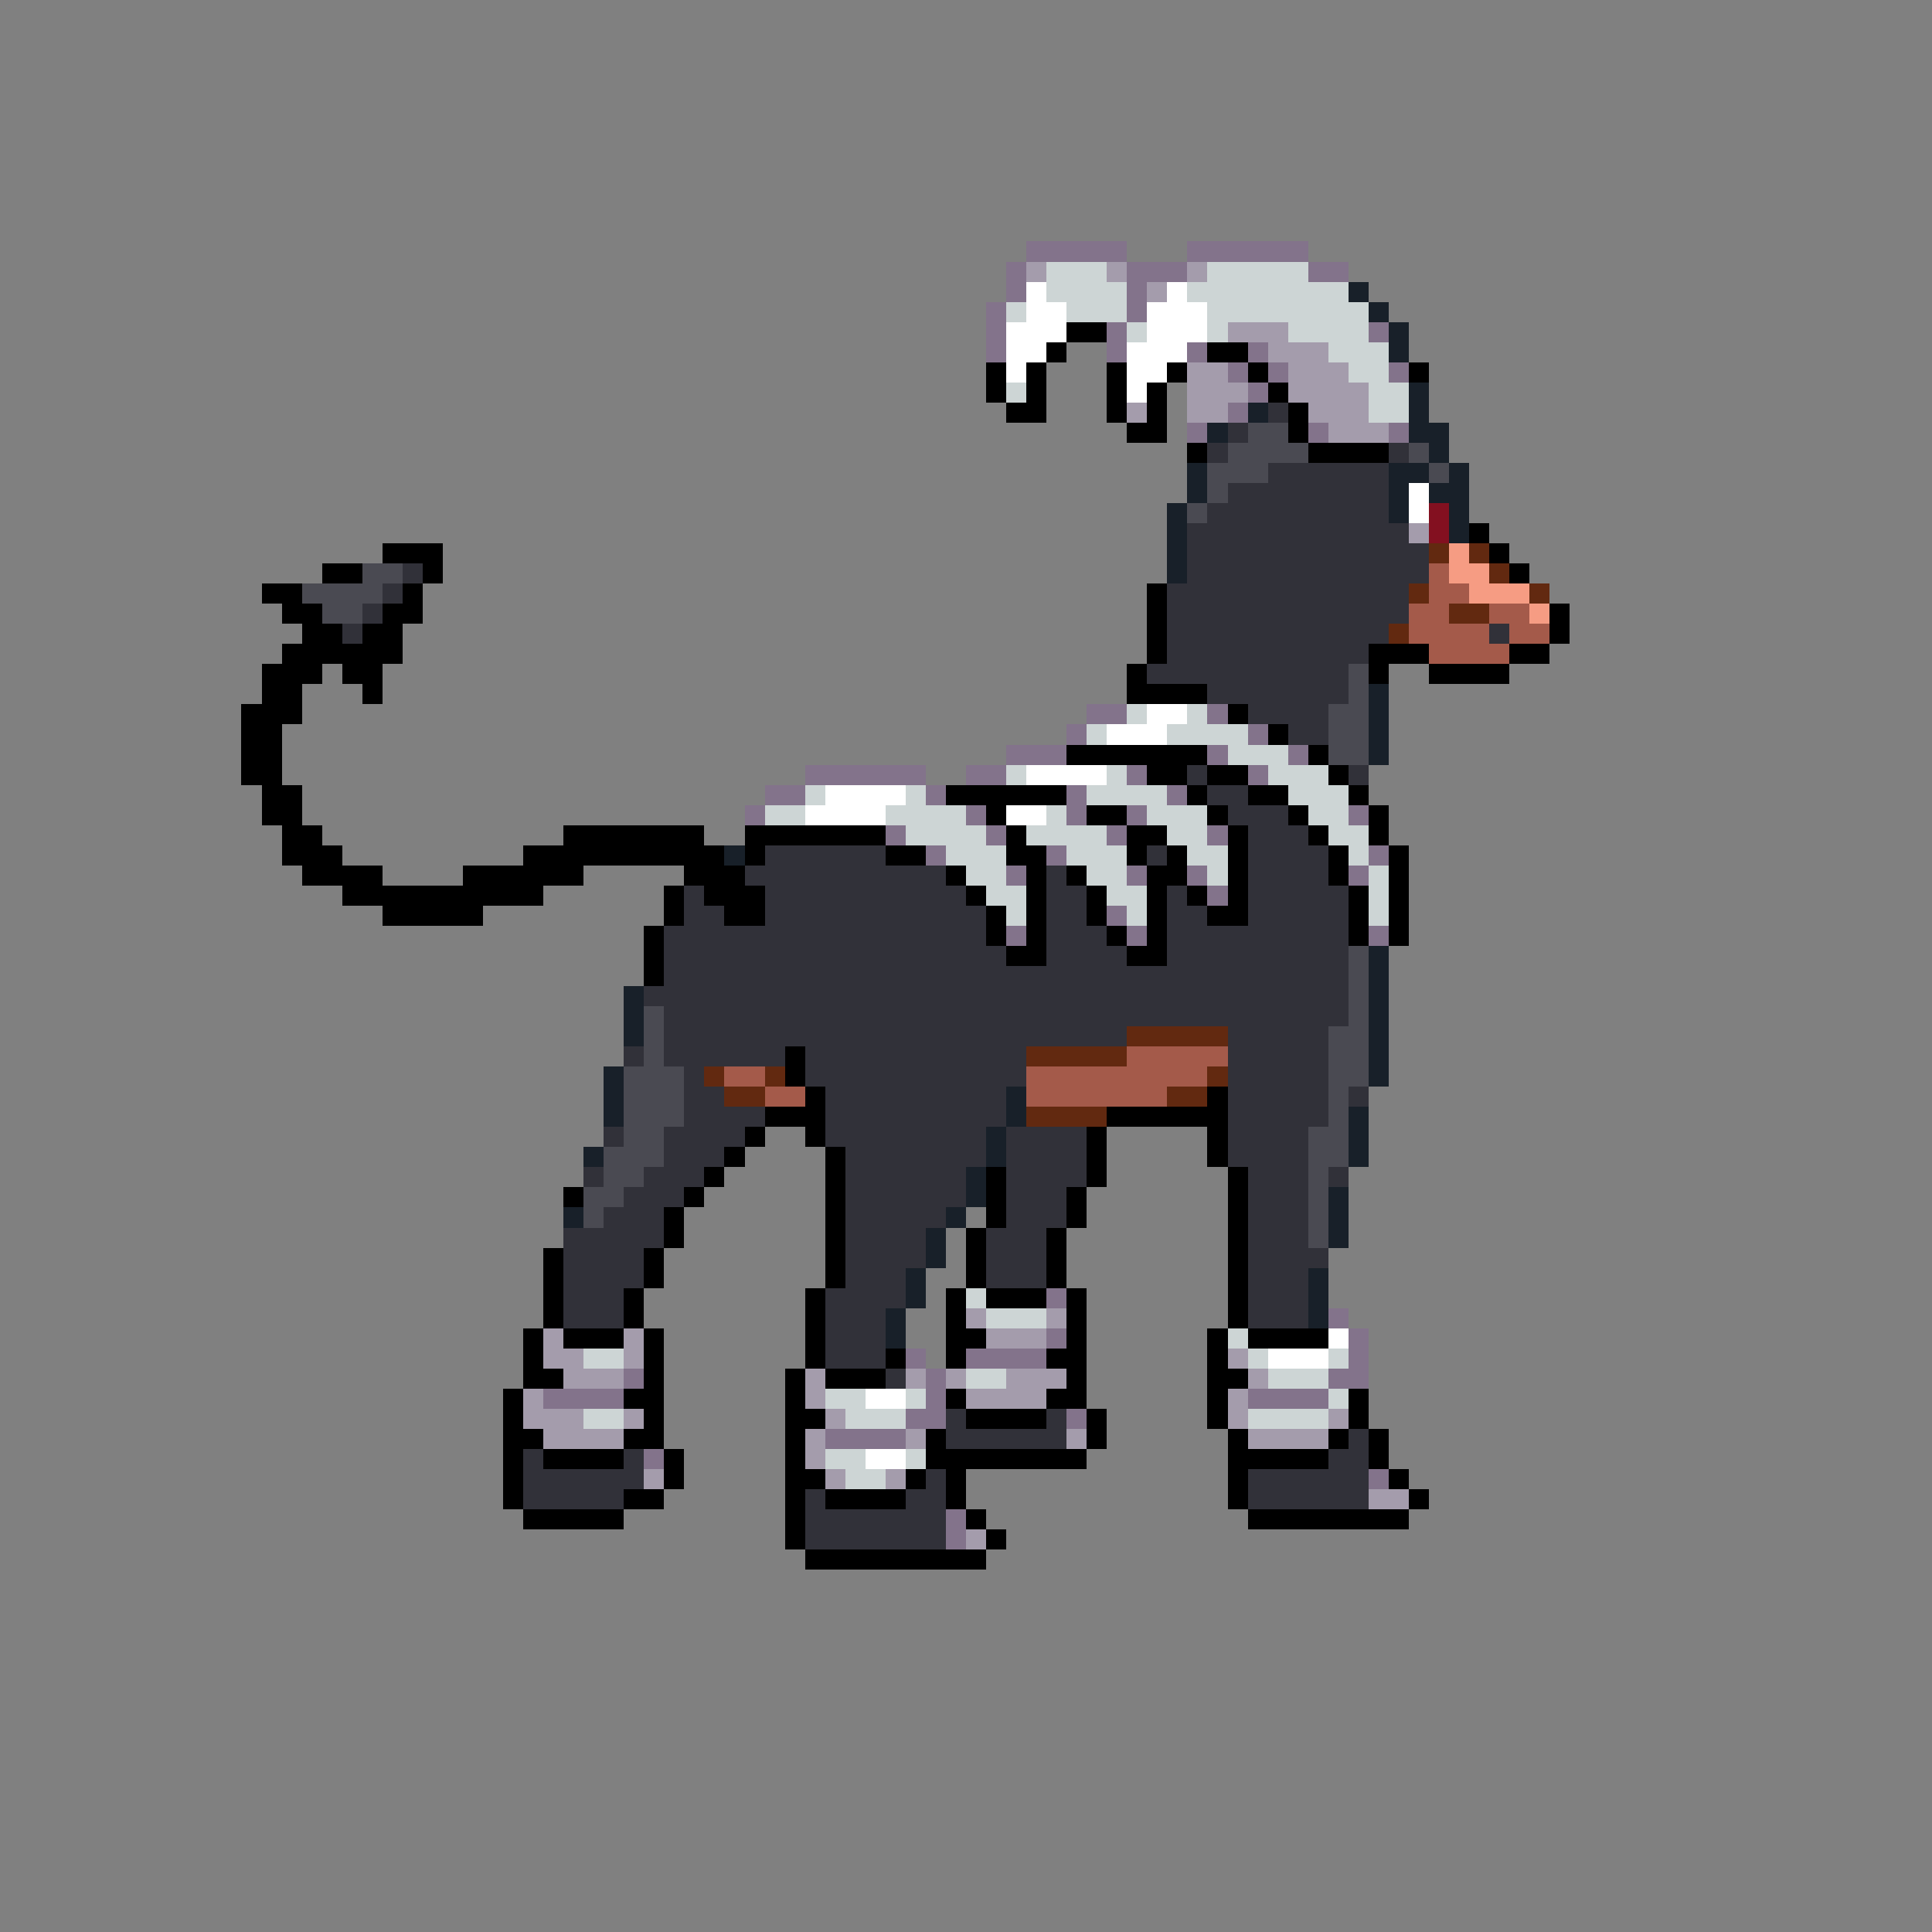 <svg xmlns="http://www.w3.org/2000/svg" viewBox="0 -0.5 96 96" shape-rendering="crispEdges">
<rect x="0" y="-0.5" width="96" height="96" fill="#808080" stroke="none"/>
<path stroke="#83738b" d="M51 12h5M59 12h6M50 13h1M56 13h3M65 13h2M50 14h1M56 14h1M49 15h1M56 15h1M49 16h1M55 16h1M68 16h1M49 17h1M55 17h1M59 17h1M62 17h1M61 18h1M63 18h1M69 18h1M62 19h1M61 20h1M59 21h1M65 21h1M69 21h1M54 35h2M60 35h1M53 36h1M62 36h1M50 37h3M60 37h1M64 37h1M40 38h6M48 38h2M56 38h1M62 38h1M38 39h2M46 39h1M53 39h1M58 39h1M37 40h1M48 40h1M53 40h1M56 40h1M67 40h1M44 41h1M49 41h1M55 41h1M60 41h1M46 42h1M52 42h1M68 42h1M50 43h1M56 43h1M59 43h1M67 43h1M60 44h1M55 45h1M50 46h1M56 46h1M68 46h1M52 64h1M66 65h1M52 66h1M67 66h1M45 67h1M48 67h4M67 67h1M31 68h1M46 68h1M66 68h2M27 69h4M46 69h1M62 69h4M45 70h2M53 70h1M41 71h4M32 72h1M68 73h1M47 75h1M47 76h1" />
<path stroke="#a49cac" d="M51 13h1M55 13h1M59 13h1M57 14h1M61 16h3M63 17h3M59 18h2M64 18h3M59 19h3M64 19h4M56 20h1M59 20h2M65 20h3M66 21h3M70 26h1M48 65h1M52 65h1M27 66h1M31 66h1M49 66h3M27 67h2M31 67h1M61 67h1M28 68h3M40 68h1M45 68h1M47 68h1M50 68h3M62 68h1M26 69h1M40 69h1M48 69h4M61 69h1M26 70h3M31 70h1M41 70h1M61 70h1M66 70h1M27 71h4M40 71h1M45 71h1M53 71h1M62 71h4M40 72h1M32 73h1M41 73h1M44 73h1M68 74h2M48 76h1" />
<path stroke="#cdd5d5" d="M52 13h3M60 13h5M52 14h4M59 14h8M50 15h1M53 15h3M60 15h8M56 16h1M60 16h1M64 16h4M66 17h3M67 18h2M50 19h1M68 19h2M68 20h2M56 35h1M59 35h1M54 36h1M58 36h4M61 37h3M50 38h1M55 38h1M63 38h3M40 39h1M45 39h1M54 39h4M64 39h3M38 40h2M44 40h4M52 40h1M57 40h3M65 40h2M45 41h4M51 41h4M58 41h2M66 41h2M47 42h3M53 42h3M59 42h2M67 42h1M48 43h2M54 43h2M60 43h1M68 43h1M49 44h2M55 44h2M68 44h1M50 45h1M56 45h1M68 45h1M48 64h1M49 65h3M61 66h1M29 67h2M62 67h1M66 67h1M48 68h2M63 68h3M41 69h2M45 69h1M66 69h1M29 70h2M42 70h3M62 70h4M41 72h2M45 72h1M42 73h2" />
<path stroke="#ffffff" d="M51 14h1M58 14h1M51 15h2M57 15h3M50 16h3M57 16h3M50 17h2M56 17h3M50 18h1M56 18h2M56 19h1M70 24h1M70 25h1M57 35h2M55 36h3M51 38h4M41 39h4M40 40h4M50 40h2M66 66h1M63 67h3M43 69h2M43 72h2" />
<path stroke="#182029" d="M67 14h1M68 15h1M69 16h1M69 17h1M70 19h1M62 20h1M70 20h1M60 21h1M70 21h2M71 22h1M59 23h1M69 23h2M72 23h1M59 24h1M69 24h1M71 24h2M58 25h1M69 25h1M72 25h1M58 26h1M72 26h1M58 27h1M58 28h1M68 34h1M68 35h1M68 36h1M68 37h1M36 42h1M68 47h1M68 48h1M31 49h1M68 49h1M31 50h1M68 50h1M31 51h1M68 51h1M68 52h1M30 53h1M68 53h1M30 54h1M50 54h1M30 55h1M50 55h1M67 55h1M49 56h1M67 56h1M29 57h1M49 57h1M67 57h1M48 58h1M48 59h1M66 59h1M28 60h1M47 60h1M66 60h1M46 61h1M66 61h1M46 62h1M45 63h1M65 63h1M45 64h1M65 64h1M44 65h1M65 65h1M44 66h1" />
<path stroke="#000000" d="M53 16h2M52 17h1M60 17h2M49 18h1M51 18h1M55 18h1M58 18h1M62 18h1M70 18h1M49 19h1M51 19h1M55 19h1M57 19h1M63 19h1M50 20h2M55 20h1M57 20h1M64 20h1M56 21h2M64 21h1M59 22h1M65 22h4M73 26h1M19 27h3M74 27h1M16 28h2M21 28h1M75 28h1M13 29h2M20 29h1M57 29h1M14 30h2M19 30h2M57 30h1M77 30h1M15 31h2M18 31h2M57 31h1M77 31h1M14 32h6M57 32h1M68 32h3M75 32h2M13 33h3M17 33h2M56 33h1M68 33h1M71 33h4M13 34h2M18 34h1M56 34h4M12 35h3M61 35h1M12 36h2M63 36h1M12 37h2M53 37h7M65 37h1M12 38h2M57 38h2M60 38h2M66 38h1M13 39h2M47 39h6M59 39h1M62 39h2M67 39h1M13 40h2M49 40h1M54 40h2M60 40h1M64 40h1M68 40h1M14 41h2M28 41h7M37 41h7M50 41h1M56 41h2M61 41h1M65 41h1M68 41h1M14 42h3M26 42h10M37 42h1M44 42h2M50 42h2M56 42h1M58 42h1M61 42h1M66 42h1M69 42h1M15 43h4M23 43h6M34 43h3M47 43h1M51 43h1M53 43h1M57 43h2M61 43h1M66 43h1M69 43h1M17 44h10M33 44h1M35 44h3M48 44h1M51 44h1M54 44h1M57 44h1M59 44h1M61 44h1M67 44h1M69 44h1M19 45h5M33 45h1M36 45h2M49 45h1M51 45h1M54 45h1M57 45h1M60 45h2M67 45h1M69 45h1M32 46h1M49 46h1M51 46h1M55 46h1M57 46h1M67 46h1M69 46h1M32 47h1M50 47h2M56 47h2M32 48h1M39 52h1M39 53h1M40 54h1M60 54h1M38 55h3M55 55h6M37 56h1M40 56h1M54 56h1M60 56h1M36 57h1M41 57h1M54 57h1M60 57h1M35 58h1M41 58h1M49 58h1M54 58h1M61 58h1M28 59h1M34 59h1M41 59h1M49 59h1M53 59h1M61 59h1M33 60h1M41 60h1M49 60h1M53 60h1M61 60h1M33 61h1M41 61h1M48 61h1M52 61h1M61 61h1M27 62h1M32 62h1M41 62h1M48 62h1M52 62h1M61 62h1M27 63h1M32 63h1M41 63h1M48 63h1M52 63h1M61 63h1M27 64h1M31 64h1M40 64h1M47 64h1M49 64h3M53 64h1M61 64h1M27 65h1M31 65h1M40 65h1M47 65h1M53 65h1M61 65h1M26 66h1M28 66h3M32 66h1M40 66h1M47 66h2M53 66h1M60 66h1M62 66h4M26 67h1M32 67h1M40 67h1M44 67h1M47 67h1M52 67h2M60 67h1M26 68h2M32 68h1M39 68h1M41 68h3M53 68h1M60 68h2M25 69h1M31 69h2M39 69h1M47 69h1M52 69h2M60 69h1M67 69h1M25 70h1M32 70h1M39 70h2M48 70h4M54 70h1M60 70h1M67 70h1M25 71h2M31 71h2M39 71h1M46 71h1M54 71h1M61 71h1M66 71h1M68 71h1M25 72h1M27 72h4M33 72h1M39 72h1M46 72h8M61 72h5M68 72h1M25 73h1M33 73h1M39 73h2M45 73h1M47 73h1M61 73h1M69 73h1M25 74h1M31 74h2M39 74h1M41 74h4M47 74h1M61 74h1M70 74h1M26 75h5M39 75h1M48 75h1M62 75h8M39 76h1M49 76h1M40 77h9" />
<path stroke="#313139" d="M63 20h1M61 21h1M60 22h1M69 22h1M63 23h6M61 24h8M60 25h9M59 26h11M59 27h12M20 28h1M59 28h12M19 29h1M58 29h12M18 30h1M58 30h12M17 31h1M58 31h11M74 31h1M58 32h10M57 33h10M60 34h7M62 35h4M64 36h2M59 38h1M67 38h1M60 39h2M61 40h3M62 41h3M38 42h6M57 42h1M62 42h4M37 43h10M52 43h1M62 43h4M34 44h1M38 44h10M52 44h2M58 44h1M62 44h5M34 45h2M38 45h11M52 45h2M58 45h2M62 45h5M33 46h16M52 46h3M58 46h9M33 47h17M52 47h4M58 47h9M33 48h34M32 49h35M33 50h34M33 51h23M61 51h5M31 52h1M33 52h6M40 52h11M61 52h5M34 53h1M40 53h11M61 53h5M34 54h2M41 54h9M61 54h5M67 54h1M34 55h4M41 55h9M61 55h5M30 56h1M33 56h4M41 56h8M50 56h4M61 56h4M33 57h3M42 57h7M50 57h4M61 57h4M29 58h1M32 58h3M42 58h6M50 58h4M62 58h3M66 58h1M31 59h3M42 59h6M50 59h3M62 59h3M30 60h3M42 60h5M50 60h3M62 60h3M28 61h5M42 61h4M49 61h3M62 61h3M28 62h4M42 62h4M49 62h3M62 62h4M28 63h4M42 63h3M49 63h3M62 63h3M28 64h3M41 64h4M62 64h3M28 65h3M41 65h3M62 65h3M41 66h3M41 67h3M44 68h1M47 70h1M52 70h1M47 71h6M67 71h1M26 72h1M31 72h1M66 72h2M26 73h6M46 73h1M62 73h6M26 74h5M40 74h1M45 74h2M62 74h6M40 75h7M40 76h7" />
<path stroke="#4a4a52" d="M62 21h2M61 22h4M70 22h1M60 23h3M71 23h1M60 24h1M59 25h1M18 28h2M15 29h4M16 30h2M67 33h1M67 34h1M66 35h2M66 36h2M66 37h2M67 47h1M67 48h1M67 49h1M32 50h1M67 50h1M32 51h1M66 51h2M32 52h1M66 52h2M31 53h3M66 53h2M31 54h3M66 54h1M31 55h3M66 55h1M31 56h2M65 56h2M30 57h3M65 57h2M30 58h2M65 58h1M29 59h2M65 59h1M29 60h1M65 60h1M65 61h1" />
<path stroke="#831020" d="M71 25h1M71 26h1" />
<path stroke="#622910" d="M71 27h1M73 27h1M74 28h1M70 29h1M76 29h1M72 30h2M69 31h1M56 51h5M51 52h5M35 53h1M38 53h1M60 53h1M36 54h2M58 54h2M51 55h4" />
<path stroke="#f69c83" d="M72 27h1M72 28h2M73 29h3M76 30h1" />
<path stroke="#a45a4a" d="M71 28h1M71 29h2M70 30h2M74 30h2M70 31h4M75 31h2M71 32h4M56 52h5M36 53h2M51 53h9M38 54h2M51 54h7" />
</svg>